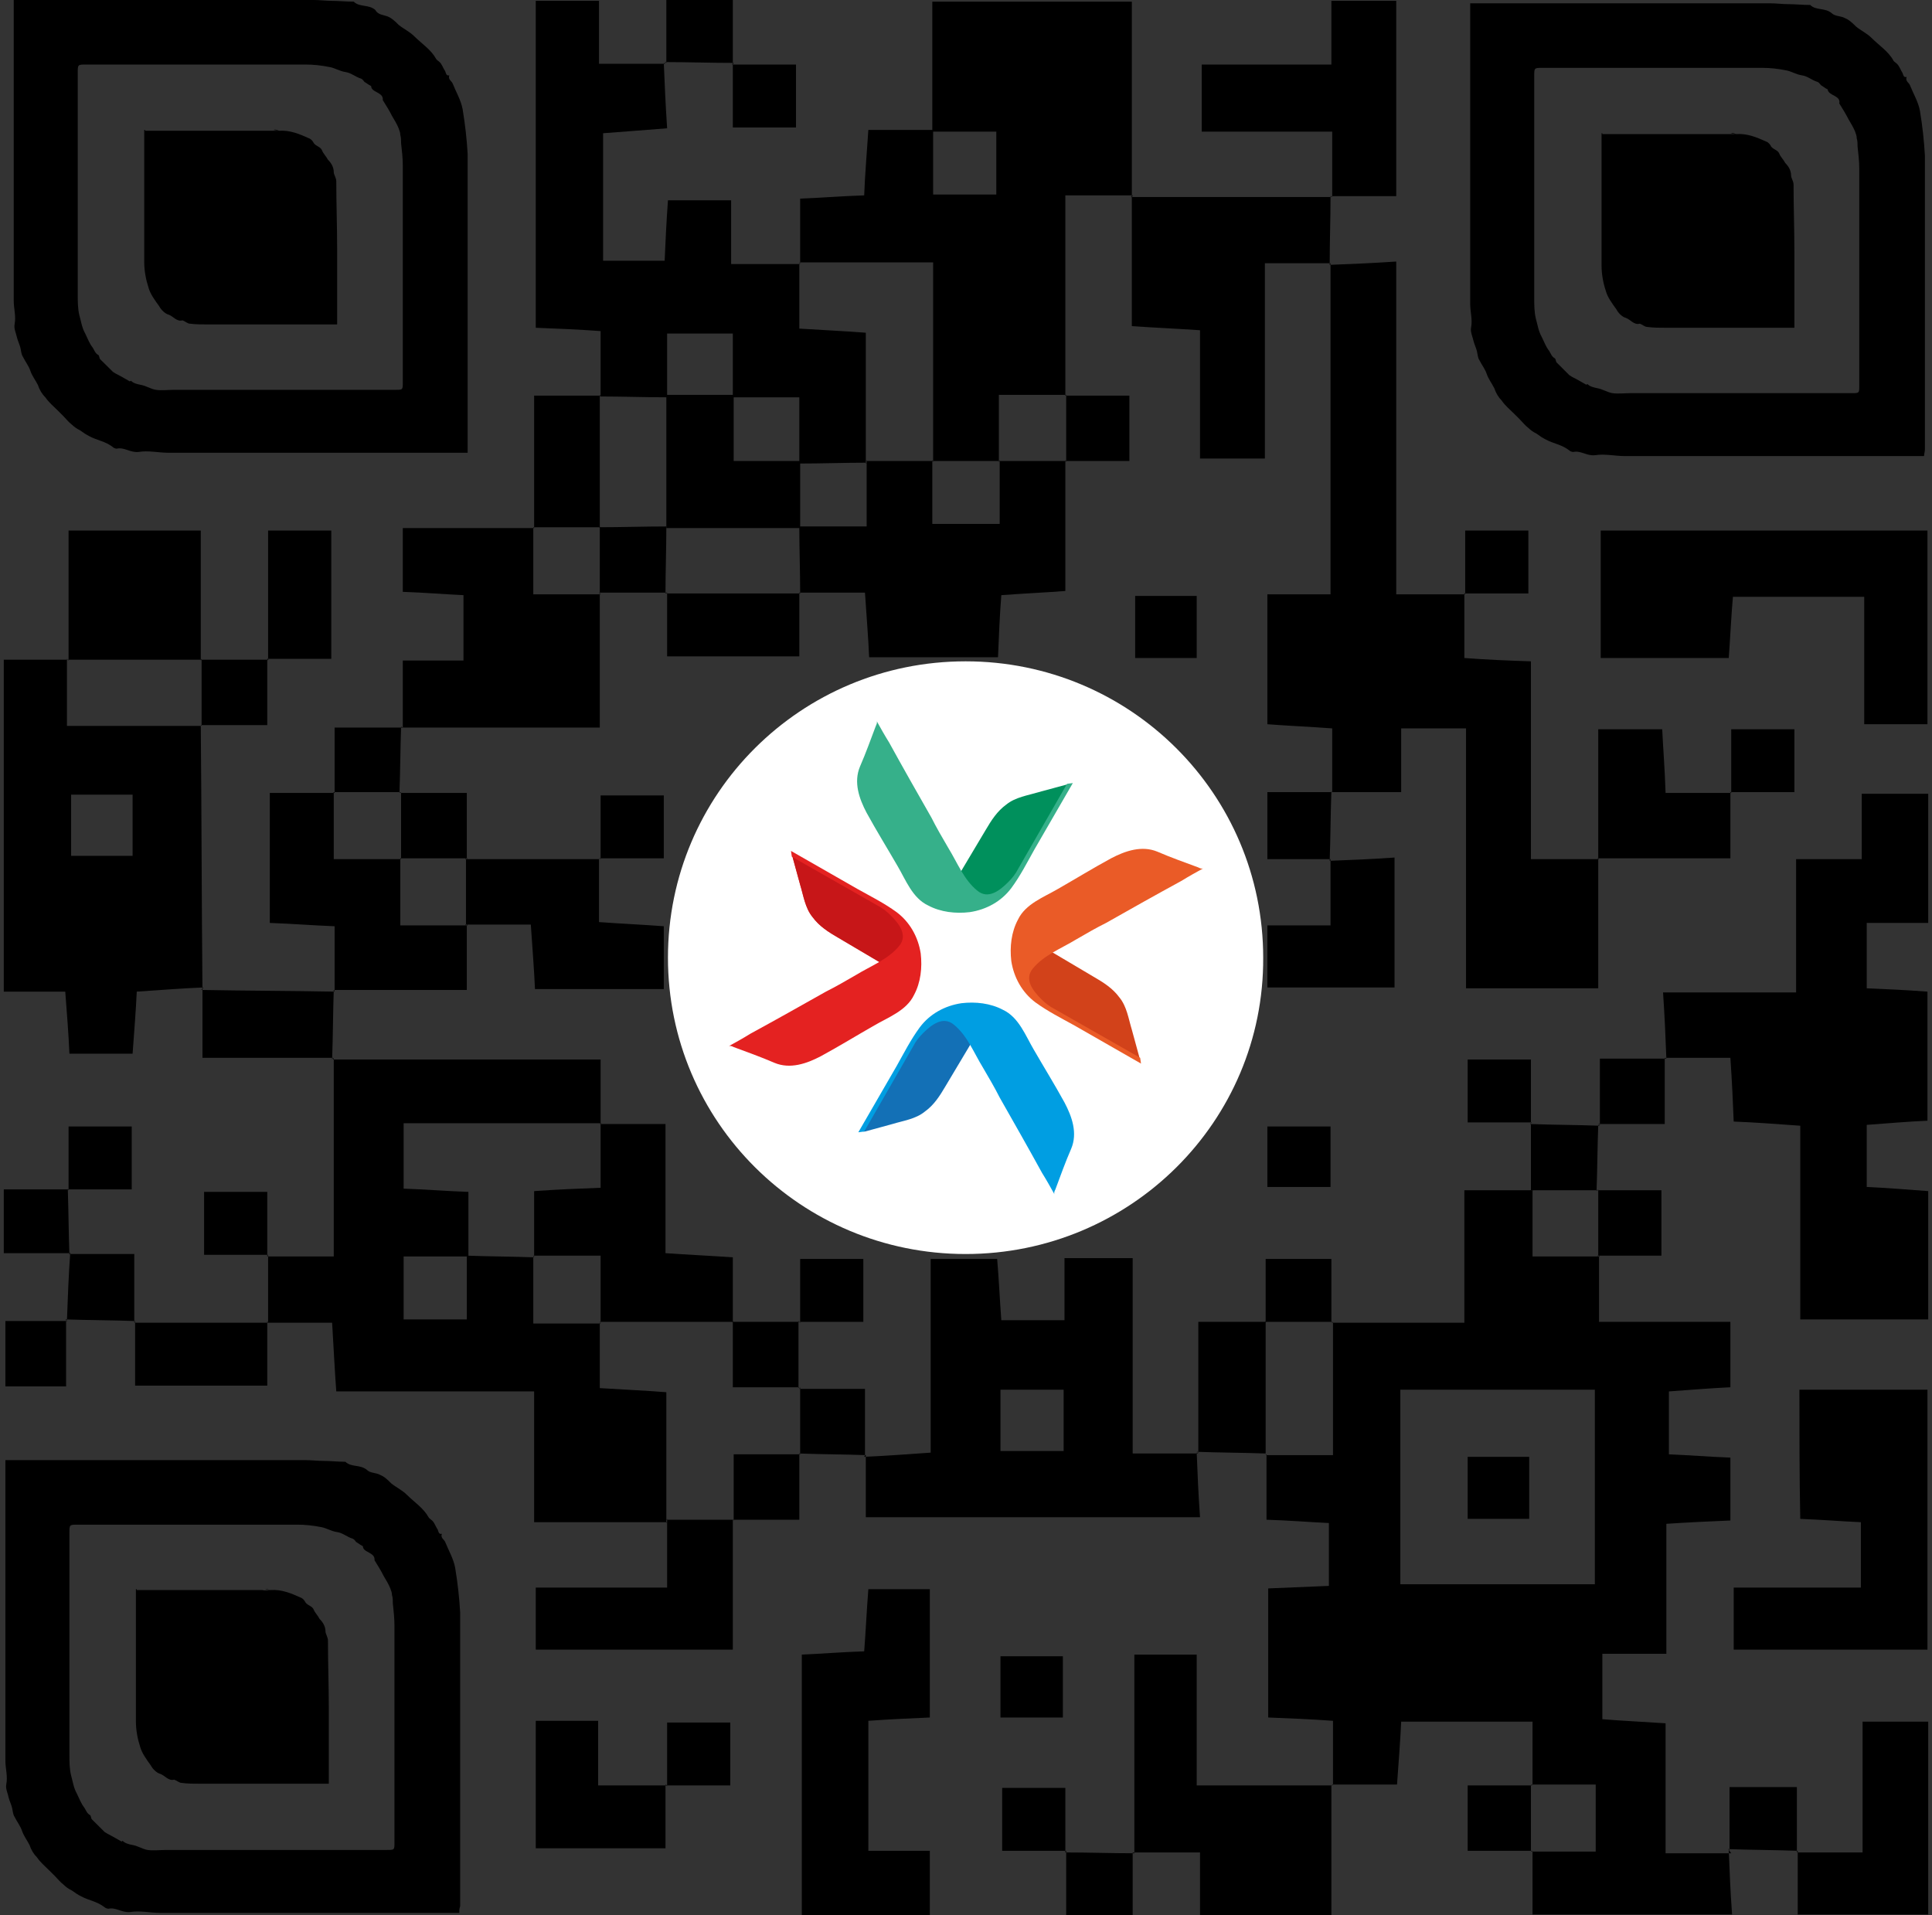<?xml version="1.0" encoding="UTF-8"?>
<svg xmlns="http://www.w3.org/2000/svg" xmlns:xlink="http://www.w3.org/1999/xlink" width="116pt" height="115pt" viewBox="0 0 116 115" version="1.1">
<rect x="0" y="0" width="116" height="115" fill="#333333" stroke="none"/>
<g id="surface1">
<path style=" stroke:none;fill-rule:nonzero;fill:rgb(100%,100%,100%);fill-opacity:1;" d="M 57.977 75.293 C 48.094 75.293 40.105 67.34 40.105 57.5 C 40.105 47.66 48.094 39.707 57.977 39.707 C 67.859 39.707 75.844 47.66 75.844 57.5 C 75.895 67.34 67.859 75.293 57.977 75.293 Z M 57.977 75.293 "/>
<path style=" stroke:none;fill-rule:nonzero;fill:rgb(0%,56.471%,36.078%);fill-opacity:1;" d="M 57.277 53.027 C 57.277 53.027 59.172 49.848 59.172 49.848 C 59.523 49.25 59.871 48.703 60.422 48.305 C 60.969 47.859 61.719 47.758 62.367 47.559 C 62.918 47.41 63.465 47.262 64.016 47.113 C 64.066 47.113 64.066 47.113 64.113 47.113 L 61.719 51.289 L 60.719 53.227 L 59.273 54.07 L 57.977 53.574 Z M 57.277 53.027 "/>
<path style=" stroke:none;fill-rule:nonzero;fill:rgb(21.176%,69.02%,54.118%);fill-opacity:1;" d="M 52.633 43.285 C 52.684 43.387 52.633 43.484 52.586 43.586 C 52.285 44.379 51.984 45.227 51.637 46.02 C 51.238 46.965 51.586 47.957 52.035 48.805 C 52.633 49.895 53.281 50.941 53.883 51.984 C 54.383 52.828 54.781 53.922 55.73 54.367 C 56.477 54.766 57.375 54.867 58.227 54.766 C 59.223 54.617 60.121 54.121 60.719 53.324 C 61.27 52.578 61.668 51.785 62.117 50.988 C 62.117 50.988 64.414 47.016 64.414 47.016 L 64.066 47.062 C 64.066 47.062 61.121 52.184 61.121 52.184 C 60.969 52.48 60.77 52.73 60.52 52.977 C 60.023 53.473 59.324 54.02 58.676 53.473 C 57.875 52.828 57.477 51.785 56.926 50.891 C 56.578 50.293 56.227 49.699 55.93 49.102 C 55.078 47.609 54.23 46.121 53.383 44.578 C 53.133 44.18 52.883 43.734 52.633 43.285 Z M 52.633 43.285 "/>
<path style=" stroke:none;fill-rule:nonzero;fill:rgb(7.451%,43.922%,71.373%);fill-opacity:1;" d="M 58.676 62.023 C 58.676 62.023 56.777 65.203 56.777 65.203 C 56.426 65.801 56.078 66.348 55.527 66.742 C 54.98 67.191 54.23 67.289 53.582 67.488 C 53.035 67.637 52.484 67.789 51.934 67.938 C 51.887 67.938 51.887 67.938 51.836 67.938 L 54.23 63.762 L 55.23 61.824 L 56.676 60.98 L 57.977 61.477 Z M 58.676 62.023 "/>
<path style=" stroke:none;fill-rule:nonzero;fill:rgb(0%,61.961%,88.627%);fill-opacity:1;" d="M 63.316 71.715 C 63.266 71.613 63.316 71.516 63.367 71.414 C 63.664 70.621 63.965 69.773 64.312 68.98 C 64.715 68.035 64.363 67.043 63.914 66.195 C 63.316 65.105 62.668 64.059 62.066 63.016 C 61.57 62.172 61.168 61.078 60.223 60.633 C 59.473 60.234 58.574 60.133 57.727 60.234 C 56.727 60.383 55.828 60.879 55.23 61.676 C 54.68 62.422 54.281 63.215 53.832 64.012 C 53.832 64.012 51.535 67.984 51.535 67.984 L 51.887 67.938 C 51.887 67.938 54.832 62.816 54.832 62.816 C 54.98 62.52 55.18 62.27 55.43 62.023 C 55.93 61.527 56.629 60.98 57.277 61.527 C 58.074 62.172 58.473 63.215 59.023 64.109 C 59.371 64.707 59.723 65.301 60.023 65.898 C 60.871 67.391 61.719 68.879 62.566 70.422 C 62.816 70.82 63.066 71.266 63.316 71.715 Z M 63.316 71.715 "/>
<path style=" stroke:none;fill-rule:nonzero;fill:rgb(90.98%,27.843%,22.353%);fill-opacity:1;" d="M 53.531 58.195 C 53.531 58.195 50.34 56.309 50.34 56.309 C 49.738 55.961 49.191 55.613 48.789 55.066 C 48.34 54.52 48.242 53.773 48.043 53.125 C 47.891 52.578 47.742 52.035 47.594 51.488 C 47.594 51.438 47.594 51.438 47.594 51.387 L 51.785 53.773 L 53.73 54.766 L 54.582 56.207 L 54.082 57.5 Z M 53.531 58.195 "/>
<path style=" stroke:none;fill-rule:nonzero;fill:rgb(78.039%,8.627%,9.412%);fill-opacity:1;" d="M 53.531 58.195 C 53.531 58.195 50.34 56.309 50.34 56.309 C 49.738 55.961 49.191 55.613 48.789 55.066 C 48.34 54.52 48.242 53.773 48.043 53.125 C 47.891 52.578 47.742 52.035 47.594 51.488 C 47.594 51.438 47.594 51.438 47.594 51.387 L 51.785 53.773 L 53.73 54.766 L 54.582 56.207 L 54.082 57.5 Z M 53.531 58.195 "/>
<path style=" stroke:none;fill-rule:nonzero;fill:rgb(89.412%,13.333%,12.941%);fill-opacity:1;" d="M 43.75 62.816 C 43.848 62.77 43.949 62.816 44.051 62.867 C 44.848 63.164 45.695 63.465 46.496 63.812 C 47.441 64.211 48.441 63.859 49.289 63.414 C 50.387 62.816 51.438 62.172 52.484 61.574 C 53.332 61.078 54.43 60.68 54.879 59.738 C 55.281 58.992 55.379 58.098 55.281 57.25 C 55.129 56.258 54.629 55.363 53.832 54.766 C 53.082 54.219 52.285 53.824 51.484 53.375 C 51.484 53.375 47.492 51.09 47.492 51.09 L 47.543 51.438 C 47.543 51.438 52.684 54.367 52.684 54.367 C 52.984 54.52 53.234 54.719 53.484 54.965 C 53.98 55.461 54.531 56.156 53.98 56.805 C 53.332 57.598 52.285 57.996 51.387 58.543 C 50.789 58.891 50.188 59.238 49.59 59.539 C 48.094 60.383 46.594 61.227 45.047 62.07 C 44.648 62.32 44.199 62.57 43.75 62.816 Z M 43.75 62.816 "/>
<path style=" stroke:none;fill-rule:nonzero;fill:rgb(82.353%,25.882%,10.196%);fill-opacity:1;" d="M 62.469 56.754 C 62.469 56.754 65.66 58.645 65.66 58.645 C 66.262 58.992 66.809 59.34 67.211 59.887 C 67.66 60.434 67.758 61.176 67.957 61.824 C 68.109 62.371 68.258 62.918 68.406 63.465 C 68.406 63.512 68.406 63.512 68.406 63.562 L 64.215 61.176 L 62.27 60.184 L 61.418 58.742 L 61.918 57.449 Z M 62.469 56.754 "/>
<path style=" stroke:none;fill-rule:nonzero;fill:rgb(91.765%,35.686%,15.294%);fill-opacity:1;" d="M 72.25 52.133 C 72.152 52.184 72.051 52.133 71.949 52.082 C 71.152 51.785 70.305 51.488 69.504 51.141 C 68.559 50.742 67.559 51.09 66.711 51.535 C 65.613 52.133 64.562 52.777 63.516 53.375 C 62.668 53.871 61.57 54.27 61.121 55.215 C 60.719 55.961 60.621 56.855 60.719 57.699 C 60.871 58.691 61.371 59.586 62.168 60.184 C 62.918 60.73 63.715 61.129 64.516 61.574 C 64.516 61.574 68.508 63.859 68.508 63.859 L 68.457 63.512 C 68.457 63.512 63.316 60.582 63.316 60.582 C 63.016 60.434 62.766 60.234 62.516 59.984 C 62.02 59.488 61.469 58.793 62.02 58.145 C 62.668 57.352 63.715 56.953 64.613 56.406 C 65.211 56.059 65.812 55.711 66.41 55.414 C 67.906 54.566 69.406 53.723 70.953 52.879 C 71.352 52.629 71.801 52.383 72.25 52.133 Z M 72.25 52.133 "/>
<path style=" stroke:none;fill-rule:nonzero;fill:rgb(0%,0%,0%);fill-opacity:1;" d="M 103.797 111.074 C 103.844 112.316 103.895 113.559 103.996 114.949 C 100.004 114.949 96.16 114.949 92.016 114.949 C 92.016 113.707 92.016 112.414 92.016 111.125 L 91.965 111.172 C 93.266 111.172 94.562 111.172 95.809 111.172 C 95.809 109.633 95.809 108.488 95.809 107.148 C 94.41 107.148 93.164 107.148 91.965 107.148 L 92.016 107.199 C 92.016 105.953 92.016 104.762 92.016 103.371 C 89.371 103.371 86.824 103.371 84.129 103.371 C 84.078 104.516 83.98 105.707 83.879 107.148 C 82.531 107.148 81.234 107.148 79.988 107.148 L 80.035 107.199 C 80.035 105.953 80.035 104.762 80.035 103.32 C 78.688 103.223 77.492 103.172 76.145 103.121 C 76.145 100.539 76.145 98.055 76.145 95.371 C 77.34 95.32 78.488 95.27 79.789 95.219 C 79.789 94.027 79.789 92.836 79.789 91.445 C 78.688 91.395 77.492 91.293 76.043 91.246 C 76.043 89.902 76.043 88.609 76.043 87.32 L 75.992 87.367 C 77.293 87.367 78.59 87.367 80.035 87.367 C 80.035 84.438 80.035 81.902 80.035 79.367 L 79.988 79.418 C 82.531 79.418 85.078 79.418 87.922 79.418 C 87.922 76.734 87.922 74.25 87.922 71.465 C 89.469 71.465 90.77 71.465 92.066 71.465 C 92.066 71.465 92.016 71.414 92.016 71.414 C 92.016 72.707 92.016 74 92.016 75.441 C 93.613 75.441 94.859 75.441 96.059 75.441 L 96.008 75.391 C 96.008 76.633 96.008 77.875 96.008 79.367 C 98.703 79.367 101.25 79.367 103.895 79.367 C 103.895 80.758 103.895 81.902 103.895 83.293 C 102.797 83.344 101.598 83.441 100.203 83.543 C 100.203 84.734 100.203 85.926 100.203 87.32 C 101.398 87.367 102.598 87.469 103.895 87.516 C 103.895 88.758 103.895 89.902 103.895 91.293 C 102.699 91.344 101.5 91.395 100.051 91.492 C 100.051 94.078 100.051 96.613 100.051 99.297 C 98.656 99.297 97.508 99.297 96.207 99.297 C 96.207 100.637 96.207 101.832 96.207 103.223 C 97.355 103.32 98.555 103.371 100.004 103.469 C 100.004 106.055 100.004 108.59 100.004 111.273 C 101.5 111.273 102.699 111.273 103.945 111.273 C 103.844 111.125 103.797 111.074 103.797 111.074 Z M 84.078 83.441 C 84.078 87.516 84.078 91.246 84.078 95.121 C 88.074 95.121 91.918 95.121 95.758 95.121 C 95.758 91.145 95.758 87.32 95.758 83.441 C 91.816 83.441 88.023 83.441 84.078 83.441 Z M 84.078 83.441 "/>
<path style=" stroke:none;fill-rule:nonzero;fill:rgb(0%,0%,0%);fill-opacity:1;" d="M 79.988 47.609 C 79.988 46.367 79.988 45.176 79.988 43.734 C 78.641 43.633 77.441 43.586 76.094 43.484 C 76.094 40.902 76.094 38.367 76.094 35.684 C 77.34 35.684 78.441 35.684 79.887 35.684 C 79.887 28.973 79.887 22.363 79.887 15.805 C 79.887 15.805 79.836 15.902 79.836 15.902 C 81.086 15.852 82.332 15.805 83.832 15.703 C 83.832 22.312 83.832 28.824 83.832 35.684 C 85.379 35.684 86.676 35.684 87.973 35.684 L 87.922 35.633 C 87.922 36.875 87.922 38.066 87.922 39.508 C 89.27 39.609 90.469 39.66 91.918 39.707 C 91.918 43.586 91.918 47.41 91.918 51.586 C 93.414 51.586 94.711 51.586 96.008 51.586 L 95.961 51.535 C 95.961 54.07 95.961 56.656 95.961 59.34 C 93.312 59.34 90.816 59.34 88.023 59.34 C 88.023 54.172 88.023 49 88.023 43.734 C 86.625 43.734 85.527 43.734 84.129 43.734 C 84.129 44.875 84.129 46.07 84.129 47.559 C 82.582 47.559 81.285 47.559 79.988 47.559 Z M 79.988 47.609 "/>
<path style=" stroke:none;fill-rule:nonzero;fill:rgb(0%,0%,0%);fill-opacity:1;" d="M 16.098 79.418 C 16.098 78.074 16.098 76.734 16.098 75.391 L 16.047 75.441 C 17.297 75.441 18.492 75.441 20.039 75.441 C 20.039 71.367 20.039 67.441 20.039 63.512 C 20.039 63.512 19.992 63.613 19.992 63.613 C 25.23 63.613 30.523 63.613 36.062 63.613 C 36.062 64.906 36.062 66.195 36.062 67.488 L 36.113 67.441 C 32.168 67.441 28.227 67.441 24.234 67.441 C 24.234 68.93 24.234 70.125 24.234 71.367 C 25.582 71.414 26.777 71.516 28.125 71.562 C 28.125 73.004 28.125 74.199 28.125 75.441 C 26.828 75.441 25.531 75.441 24.234 75.441 C 24.234 76.883 24.234 78.074 24.234 79.219 C 25.582 79.219 26.777 79.219 28.027 79.219 C 28.027 77.828 28.027 76.582 28.027 75.391 C 29.375 75.441 30.723 75.441 32.07 75.492 L 32.02 75.441 C 32.02 76.734 32.02 78.023 32.02 79.465 C 33.617 79.465 34.863 79.465 36.062 79.465 L 36.012 79.418 C 36.012 80.707 36.012 82 36.012 83.344 C 37.559 83.441 38.758 83.492 40.008 83.59 C 40.008 86.375 40.008 88.91 40.008 91.445 L 40.055 91.395 C 37.512 91.395 34.914 91.395 32.07 91.395 C 32.07 88.758 32.07 86.273 32.07 83.543 C 28.027 83.543 24.234 83.543 20.191 83.543 C 20.09 82.199 20.039 81.008 19.941 79.418 C 18.594 79.418 17.344 79.418 16.047 79.418 Z M 16.098 79.418 "/>
<path style=" stroke:none;fill-rule:nonzero;fill:rgb(0%,0%,0%);fill-opacity:1;" d="M 68.008 11.73 C 66.762 11.73 65.512 11.73 63.965 11.73 C 63.965 15.852 63.965 19.781 63.965 23.754 L 64.016 23.707 C 62.719 23.707 61.418 23.707 59.973 23.707 C 59.973 25.297 59.973 26.539 59.973 27.73 L 60.023 27.68 C 58.676 27.68 57.324 27.68 55.977 27.68 L 56.027 27.73 C 56.027 23.805 56.027 19.879 56.027 15.754 C 53.082 15.754 50.539 15.754 47.992 15.754 L 48.043 15.805 C 48.043 14.562 48.043 13.367 48.043 11.926 C 49.289 11.879 50.488 11.777 51.887 11.73 C 51.934 10.484 52.035 9.344 52.137 7.801 C 53.484 7.801 54.781 7.801 56.027 7.801 C 56.027 9.094 56.027 10.387 56.027 11.68 C 57.477 11.68 58.676 11.68 59.82 11.68 C 59.82 10.336 59.82 9.145 59.82 7.902 C 58.426 7.902 57.176 7.902 55.977 7.902 C 55.977 5.367 55.977 2.781 55.977 0.098 C 60.023 0.098 63.863 0.098 67.957 0.098 C 67.957 4.027 67.957 7.953 67.957 11.879 Z M 68.008 11.73 "/>
<path style=" stroke:none;fill-rule:nonzero;fill:rgb(0%,0%,0%);fill-opacity:1;" d="M 100.051 63.562 C 100.004 62.32 99.953 61.078 99.852 59.586 C 102.496 59.586 105.043 59.586 107.84 59.586 C 107.84 56.805 107.84 54.27 107.84 51.586 C 109.234 51.586 110.383 51.586 111.781 51.586 C 111.781 50.246 111.781 49.051 111.781 47.66 C 113.23 47.66 114.426 47.66 115.773 47.66 C 115.773 50.195 115.773 52.73 115.773 55.414 C 114.527 55.414 113.379 55.414 112.082 55.414 C 112.082 56.754 112.082 57.949 112.082 59.34 C 113.23 59.387 114.379 59.438 115.727 59.539 C 115.727 62.023 115.727 64.559 115.727 67.289 C 114.578 67.34 113.379 67.441 112.082 67.539 C 112.082 68.73 112.082 69.875 112.082 71.266 C 113.18 71.316 114.426 71.414 115.773 71.516 C 115.773 74.051 115.773 76.582 115.773 79.219 C 113.277 79.219 110.832 79.219 108.09 79.219 C 108.09 75.441 108.09 71.613 108.09 67.59 C 106.641 67.488 105.441 67.391 104.094 67.34 C 104.047 66.148 103.996 65.004 103.895 63.512 C 102.598 63.512 101.352 63.512 100.051 63.512 C 99.953 63.512 100.051 63.562 100.051 63.562 Z M 100.051 63.562 "/>
<path style=" stroke:none;fill-rule:nonzero;fill:rgb(0%,0%,0%);fill-opacity:1;" d="M 36.062 23.754 C 36.062 22.512 36.062 21.32 36.062 19.879 C 34.715 19.781 33.516 19.73 32.168 19.68 C 32.168 13.121 32.168 6.66 32.168 0.051 C 33.418 0.051 34.566 0.051 35.965 0.051 C 35.965 1.242 35.965 2.387 35.965 3.828 C 37.41 3.828 38.707 3.828 39.957 3.828 C 39.957 3.828 39.855 3.777 39.855 3.777 C 39.906 5.02 39.957 6.211 40.055 7.703 C 38.758 7.801 37.559 7.902 36.211 8 C 36.211 10.484 36.211 13.02 36.211 15.656 C 37.359 15.656 38.559 15.656 39.906 15.656 C 39.957 14.512 40.008 13.367 40.105 12.027 C 41.305 12.027 42.453 12.027 43.898 12.027 C 43.898 13.121 43.898 14.312 43.898 15.852 C 45.445 15.852 46.746 15.852 48.043 15.852 C 48.043 15.852 47.992 15.805 47.992 15.805 C 47.992 17.098 47.992 18.387 47.992 19.73 C 49.539 19.828 50.738 19.879 51.984 19.977 C 51.984 22.762 51.984 25.297 51.984 27.832 L 52.035 27.781 C 50.688 27.781 49.34 27.832 47.992 27.832 C 47.992 26.539 47.992 25.246 47.992 23.855 C 46.496 23.855 45.246 23.855 44 23.855 C 44 22.562 44 21.27 44 20.027 C 42.551 20.027 41.355 20.027 40.055 20.027 C 40.055 21.418 40.055 22.66 40.055 23.855 C 38.707 23.855 37.359 23.805 36.012 23.805 Z M 36.062 23.754 "/>
<path style=" stroke:none;fill-rule:nonzero;fill:rgb(0%,0%,0%);fill-opacity:1;" d="M 12.055 43.535 C 12.105 48.805 12.105 54.121 12.156 59.387 C 12.156 59.387 12.203 59.289 12.203 59.289 C 10.957 59.34 9.707 59.438 8.211 59.539 C 8.16 60.68 8.062 61.875 7.961 63.266 C 6.766 63.266 5.566 63.266 4.168 63.266 C 4.117 62.07 4.02 60.879 3.918 59.539 C 2.672 59.539 1.523 59.539 0.227 59.539 C 0.227 52.879 0.227 46.418 0.227 39.609 C 1.473 39.609 2.77 39.609 4.07 39.609 L 4.02 39.559 C 4.02 40.852 4.02 42.145 4.02 43.586 C 6.965 43.586 9.508 43.586 12.055 43.586 Z M 7.961 47.711 C 6.613 47.711 5.418 47.711 4.27 47.711 C 4.27 49.051 4.27 50.246 4.27 51.387 C 5.566 51.387 6.715 51.387 7.961 51.387 C 7.961 50.195 7.961 49.051 7.961 47.711 Z M 7.961 47.711 "/>
<path style=" stroke:none;fill-rule:nonzero;fill:rgb(0%,0%,0%);fill-opacity:1;" d="M 51.887 87.469 C 53.133 87.418 54.383 87.32 55.879 87.219 C 55.879 83.391 55.879 79.566 55.879 75.59 C 57.324 75.59 58.523 75.59 59.871 75.59 C 59.973 76.781 60.023 77.977 60.121 79.266 C 61.371 79.266 62.516 79.266 63.914 79.266 C 63.914 78.074 63.914 76.883 63.914 75.539 C 65.363 75.539 66.559 75.539 68.008 75.539 C 68.008 79.418 68.008 83.293 68.008 87.27 C 69.504 87.27 70.703 87.27 71.949 87.27 C 71.949 87.27 71.852 87.219 71.852 87.219 C 71.902 88.461 71.949 89.703 72.051 91.094 C 65.363 91.094 58.824 91.094 51.984 91.094 C 51.984 89.805 51.984 88.609 51.984 87.367 C 51.934 87.367 51.887 87.469 51.887 87.469 Z M 60.07 87.121 C 61.469 87.121 62.668 87.121 63.863 87.121 C 63.863 85.828 63.863 84.684 63.863 83.441 C 62.566 83.441 61.371 83.441 60.07 83.441 C 60.07 84.734 60.07 85.879 60.07 87.121 Z M 60.07 87.121 "/>
<path style=" stroke:none;fill-rule:nonzero;fill:rgb(0%,0%,0%);fill-opacity:1;" d="M 115.727 43.484 C 114.379 43.484 113.277 43.484 111.93 43.484 C 111.93 40.902 111.93 38.465 111.93 35.832 C 109.234 35.832 106.742 35.832 104.047 35.832 C 103.945 36.977 103.895 38.168 103.797 39.508 C 101.25 39.508 98.805 39.508 96.109 39.508 C 96.109 37.074 96.109 34.539 96.109 31.855 C 102.547 31.855 109.035 31.855 115.727 31.855 C 115.727 35.633 115.727 39.461 115.727 43.484 Z M 115.727 43.484 "/>
<path style=" stroke:none;fill-rule:nonzero;fill:rgb(0%,0%,0%);fill-opacity:1;" d="M 63.965 27.633 C 63.965 30.168 63.965 32.75 63.965 35.484 C 62.668 35.582 61.469 35.633 60.121 35.734 C 60.023 36.977 59.973 38.168 59.922 39.461 C 57.324 39.461 54.879 39.461 52.184 39.461 C 52.137 38.316 52.035 37.125 51.934 35.582 C 50.586 35.582 49.289 35.582 47.992 35.582 L 48.043 35.633 C 48.043 34.293 47.992 32.949 47.992 31.609 C 49.289 31.609 50.586 31.609 52.035 31.609 C 52.035 30.117 52.035 28.875 52.035 27.633 L 51.984 27.68 C 53.332 27.68 54.68 27.68 56.027 27.68 L 55.977 27.633 C 55.977 28.926 55.977 30.215 55.977 31.457 C 57.527 31.457 58.676 31.457 60.023 31.457 C 60.023 30.066 60.023 28.824 60.023 27.633 L 59.973 27.68 C 61.32 27.68 62.668 27.68 64.016 27.68 Z M 63.965 27.633 "/>
<path style=" stroke:none;fill-rule:nonzero;fill:rgb(0%,0%,0%);fill-opacity:1;" d="M 108.039 83.441 C 110.582 83.441 113.078 83.441 115.727 83.441 C 115.727 88.562 115.727 93.73 115.727 99.047 C 111.93 99.047 108.09 99.047 104.094 99.047 C 104.094 97.855 104.094 96.66 104.094 95.32 C 106.641 95.32 109.086 95.32 111.73 95.32 C 111.73 93.977 111.73 92.785 111.73 91.395 C 110.582 91.344 109.387 91.246 108.09 91.195 C 108.039 88.609 108.039 86.074 108.039 83.441 Z M 108.039 83.441 "/>
<path style=" stroke:none;fill-rule:nonzero;fill:rgb(0%,0%,0%);fill-opacity:1;" d="M 52.137 103.32 C 52.137 106.055 52.137 108.488 52.137 111.125 C 53.383 111.125 54.531 111.125 55.828 111.125 C 55.828 112.465 55.828 113.656 55.828 115 C 53.332 115 50.789 115 48.141 115 C 48.141 109.832 48.141 104.711 48.141 99.344 C 49.289 99.297 50.488 99.195 51.887 99.148 C 51.984 97.902 52.035 96.711 52.137 95.418 C 53.332 95.418 54.48 95.418 55.828 95.418 C 55.828 97.855 55.828 100.391 55.828 103.121 C 54.68 103.172 53.484 103.223 52.137 103.32 Z M 52.137 103.32 "/>
<path style=" stroke:none;fill-rule:nonzero;fill:rgb(0%,0%,0%);fill-opacity:1;" d="M 67.906 11.828 C 71.902 11.828 75.945 11.828 79.938 11.828 L 79.887 11.777 C 79.887 13.168 79.836 14.512 79.836 15.902 C 79.836 15.902 79.887 15.805 79.887 15.805 C 78.641 15.805 77.441 15.805 75.945 15.805 C 75.945 19.781 75.945 23.605 75.945 27.531 C 74.547 27.531 73.449 27.531 72.051 27.531 C 72.051 25.098 72.051 22.562 72.051 19.828 C 70.602 19.73 69.406 19.68 67.957 19.582 C 67.957 16.898 67.957 14.312 67.957 11.68 C 68.008 11.73 67.906 11.828 67.906 11.828 Z M 67.906 11.828 "/>
<path style=" stroke:none;fill-rule:nonzero;fill:rgb(0%,0%,0%);fill-opacity:1;" d="M 24.184 43.684 C 24.184 42.391 24.184 41.102 24.184 39.66 C 25.383 39.66 26.531 39.66 27.828 39.66 C 27.828 38.316 27.828 37.125 27.828 35.734 C 26.73 35.684 25.531 35.582 24.184 35.535 C 24.184 34.293 24.184 33.098 24.184 31.707 C 26.828 31.707 29.426 31.707 32.07 31.707 L 32.02 31.656 C 32.02 32.949 32.02 34.242 32.02 35.684 C 33.617 35.684 34.863 35.684 36.062 35.684 L 36.012 35.633 C 36.012 38.168 36.012 40.703 36.012 43.684 C 32.02 43.684 28.078 43.684 24.133 43.684 C 24.082 43.633 24.184 43.684 24.184 43.684 Z M 24.184 43.684 "/>
<path style=" stroke:none;fill-rule:nonzero;fill:rgb(0%,0%,0%);fill-opacity:1;" d="M 79.938 107.148 C 79.938 109.684 79.938 112.266 79.938 115 C 77.293 115 74.797 115 72.051 115 C 72.051 113.855 72.051 112.715 72.051 111.223 C 70.602 111.223 69.305 111.223 68.008 111.223 C 68.008 111.223 68.109 111.273 68.109 111.273 C 68.109 107.348 68.109 103.371 68.109 99.344 C 69.355 99.344 70.453 99.344 71.852 99.344 C 71.852 101.832 71.852 104.363 71.852 107.199 C 74.746 107.199 77.34 107.199 79.988 107.199 C 79.988 107.246 79.938 107.148 79.938 107.148 Z M 79.938 107.148 "/>
<path style=" stroke:none;fill-rule:nonzero;fill:rgb(0%,0%,0%);fill-opacity:1;" d="M 36.012 67.488 C 37.262 67.488 38.457 67.488 39.957 67.488 C 39.957 70.074 39.957 72.559 39.957 75.242 C 41.355 75.34 42.551 75.391 44 75.492 C 44 76.832 44 78.125 44 79.418 C 44 79.418 44.051 79.367 44.051 79.367 C 41.355 79.367 38.66 79.367 36.012 79.367 L 36.062 79.418 C 36.062 78.125 36.062 76.832 36.062 75.391 C 34.465 75.391 33.219 75.391 32.02 75.391 L 32.07 75.441 C 32.07 74.148 32.07 72.855 32.07 71.516 C 33.516 71.414 34.715 71.367 36.062 71.316 C 36.062 69.875 36.062 68.633 36.062 67.441 Z M 36.012 67.488 "/>
<path style=" stroke:none;fill-rule:nonzero;fill:rgb(0%,0%,0%);fill-opacity:1;" d="M 28.027 55.461 C 28.027 56.703 28.027 57.949 28.027 59.438 C 25.332 59.438 22.688 59.438 20.039 59.438 L 20.09 59.488 C 20.09 58.246 20.09 57.051 20.09 55.613 C 18.742 55.562 17.547 55.461 16.199 55.414 C 16.199 52.828 16.199 50.344 16.199 47.609 C 17.496 47.609 18.793 47.609 20.09 47.609 C 20.09 47.609 20.039 47.559 20.039 47.559 C 20.039 48.852 20.039 50.145 20.039 51.586 C 21.637 51.586 22.887 51.586 24.082 51.586 L 24.035 51.535 C 24.035 52.828 24.035 54.121 24.035 55.562 C 25.633 55.562 26.879 55.562 28.078 55.562 Z M 28.027 55.461 "/>
<path style=" stroke:none;fill-rule:nonzero;fill:rgb(0%,0%,0%);fill-opacity:1;" d="M 79.988 11.828 C 79.988 10.586 79.988 9.395 79.988 7.902 C 77.34 7.902 74.797 7.902 72.152 7.902 C 72.152 6.461 72.152 5.316 72.152 3.875 C 74.695 3.875 77.242 3.875 79.938 3.875 C 79.938 2.484 79.938 1.391 79.938 0.051 C 81.285 0.051 82.484 0.051 83.832 0.051 C 83.832 3.828 83.832 7.652 83.832 11.777 C 82.531 11.777 81.234 11.777 79.938 11.777 C 79.887 11.73 79.988 11.828 79.988 11.828 Z M 79.988 11.828 "/>
<path style=" stroke:none;fill-rule:nonzero;fill:rgb(0%,0%,0%);fill-opacity:1;" d="M 44 91.246 C 44 93.777 44 96.363 44 99.047 C 40.008 99.047 36.164 99.047 32.168 99.047 C 32.168 97.855 32.168 96.762 32.168 95.32 C 34.617 95.32 37.16 95.32 40.055 95.32 C 40.055 93.777 40.055 92.488 40.055 91.195 C 40.055 91.195 40.008 91.246 40.008 91.246 C 41.355 91.246 42.703 91.246 44.051 91.246 Z M 44 91.246 "/>
<path style=" stroke:none;fill-rule:nonzero;fill:rgb(0%,0%,0%);fill-opacity:1;" d="M 35.965 51.488 C 35.965 52.73 35.965 53.922 35.965 55.363 C 37.312 55.461 38.508 55.512 39.855 55.613 C 39.855 56.902 39.855 58.047 39.855 59.387 C 37.312 59.387 34.816 59.387 32.121 59.387 C 32.07 58.195 31.969 57.004 31.871 55.512 C 30.523 55.512 29.227 55.512 27.926 55.512 C 27.926 55.512 27.977 55.562 27.977 55.562 C 27.977 54.219 27.977 52.879 27.977 51.535 L 27.926 51.586 C 30.621 51.586 33.316 51.586 35.965 51.586 Z M 35.965 51.488 "/>
<path style=" stroke:none;fill-rule:nonzero;fill:rgb(0%,0%,0%);fill-opacity:1;" d="M 107.887 111.223 C 109.137 111.223 110.336 111.223 111.832 111.223 C 111.832 108.539 111.832 106.004 111.832 103.371 C 113.277 103.371 114.477 103.371 115.773 103.371 C 115.773 107.246 115.773 111.023 115.773 114.949 C 113.277 114.949 110.734 114.949 107.938 114.949 C 107.938 113.707 107.938 112.414 107.938 111.125 Z M 107.887 111.223 "/>
<path style=" stroke:none;fill-rule:nonzero;fill:rgb(0%,0%,0%);fill-opacity:1;" d="M 4.117 39.66 C 4.117 37.125 4.117 34.59 4.117 31.855 C 6.715 31.855 9.258 31.855 12.055 31.855 C 12.055 34.441 12.055 37.074 12.055 39.66 C 12.055 39.66 12.105 39.609 12.105 39.609 C 9.41 39.609 6.715 39.609 4.07 39.609 Z M 4.117 39.66 "/>
<path style=" stroke:none;fill-rule:nonzero;fill:rgb(0%,0%,0%);fill-opacity:1;" d="M 95.961 51.586 C 95.961 49.051 95.961 46.516 95.961 43.785 C 97.207 43.785 98.406 43.785 99.801 43.785 C 99.852 44.875 99.953 46.07 100.004 47.609 C 101.352 47.609 102.648 47.609 103.945 47.609 L 103.895 47.559 C 103.895 48.805 103.895 50.047 103.895 51.535 C 101.148 51.535 98.555 51.535 95.91 51.535 C 95.859 51.488 95.961 51.586 95.961 51.586 Z M 95.961 51.586 "/>
<path style=" stroke:none;fill-rule:nonzero;fill:rgb(0%,0%,0%);fill-opacity:1;" d="M 39.957 107.148 C 39.957 108.391 39.957 109.582 39.957 110.973 C 37.359 110.973 34.816 110.973 32.168 110.973 C 32.168 108.441 32.168 105.906 32.168 103.32 C 33.367 103.32 34.516 103.32 35.914 103.32 C 35.914 104.465 35.914 105.656 35.914 107.199 C 37.461 107.199 38.758 107.199 40.055 107.199 Z M 39.957 107.148 "/>
<path style=" stroke:none;fill-rule:nonzero;fill:rgb(0%,0%,0%);fill-opacity:1;" d="M 79.836 51.684 C 81.086 51.637 82.332 51.586 83.73 51.488 C 83.73 54.121 83.73 56.605 83.73 59.289 C 81.285 59.289 78.789 59.289 76.094 59.289 C 76.094 58.098 76.094 56.953 76.094 55.562 C 77.293 55.562 78.391 55.562 79.887 55.562 C 79.887 54.121 79.887 52.828 79.887 51.586 C 79.887 51.586 79.836 51.684 79.836 51.684 Z M 79.836 51.684 "/>
<path style=" stroke:none;fill-rule:nonzero;fill:rgb(0%,0%,0%);fill-opacity:1;" d="M 16.047 79.316 C 16.047 80.559 16.047 81.754 16.047 83.195 C 13.453 83.195 10.906 83.195 8.113 83.195 C 8.113 81.902 8.113 80.66 8.113 79.367 L 8.062 79.418 C 10.758 79.418 13.453 79.418 16.098 79.418 C 16.098 79.418 16.047 79.316 16.047 79.316 Z M 16.047 79.316 "/>
<path style=" stroke:none;fill-rule:nonzero;fill:rgb(0%,0%,0%);fill-opacity:1;" d="M 75.992 87.27 C 74.598 87.219 73.199 87.219 71.852 87.168 C 71.852 87.168 71.949 87.219 71.949 87.219 C 71.949 84.684 71.949 82.148 71.949 79.367 C 73.449 79.367 74.746 79.367 76.043 79.367 L 75.992 79.316 C 75.992 82 75.992 84.684 75.992 87.32 Z M 75.992 87.27 "/>
<path style=" stroke:none;fill-rule:nonzero;fill:rgb(0%,0%,0%);fill-opacity:1;" d="M 16.098 39.66 C 16.098 37.125 16.098 34.59 16.098 31.855 C 17.344 31.855 18.543 31.855 19.891 31.855 C 19.891 34.293 19.891 36.824 19.891 39.559 C 18.594 39.559 17.297 39.559 16.047 39.559 Z M 16.098 39.66 "/>
<path style=" stroke:none;fill-rule:nonzero;fill:rgb(0%,0%,0%);fill-opacity:1;" d="M 32.07 31.707 C 32.07 29.172 32.07 26.59 32.07 23.754 C 33.469 23.754 34.766 23.754 36.062 23.754 C 36.062 23.754 36.012 23.707 36.012 23.707 C 36.012 26.391 36.012 29.074 36.012 31.707 L 36.062 31.656 C 34.715 31.656 33.367 31.656 32.02 31.656 Z M 32.07 31.707 "/>
<path style=" stroke:none;fill-rule:nonzero;fill:rgb(0%,0%,0%);fill-opacity:1;" d="M 20.039 59.438 C 19.992 60.828 19.992 62.223 19.941 63.613 C 19.941 63.613 19.992 63.512 19.992 63.512 C 17.445 63.512 14.949 63.512 12.156 63.512 C 12.156 62.023 12.156 60.68 12.156 59.34 C 12.156 59.34 12.105 59.438 12.105 59.438 C 14.75 59.488 17.445 59.488 20.09 59.539 C 20.09 59.539 20.039 59.438 20.039 59.438 Z M 20.039 59.438 "/>
<path style=" stroke:none;fill-rule:nonzero;fill:rgb(0%,0%,0%);fill-opacity:1;" d="M 47.992 35.582 C 47.992 36.824 47.992 38.02 47.992 39.41 C 45.398 39.41 42.852 39.41 40.055 39.41 C 40.055 38.117 40.055 36.824 40.055 35.582 L 40.008 35.633 C 42.703 35.633 45.398 35.633 48.043 35.633 Z M 47.992 35.582 "/>
<path style=" stroke:none;fill-rule:nonzero;fill:rgb(0%,0%,0%);fill-opacity:1;" d="M 3.969 79.266 C 3.969 80.559 3.969 81.852 3.969 83.242 C 2.77 83.242 1.621 83.242 0.324 83.242 C 0.324 82.102 0.324 80.957 0.324 79.316 C 1.523 79.316 2.77 79.316 4.07 79.316 C 4.02 79.316 3.969 79.266 3.969 79.266 Z M 3.969 79.266 "/>
<path style=" stroke:none;fill-rule:nonzero;fill:rgb(0%,0%,0%);fill-opacity:1;" d="M 63.965 23.754 C 65.211 23.754 66.41 23.754 67.809 23.754 C 67.809 25.047 67.809 26.191 67.809 27.68 C 66.512 27.68 65.262 27.68 63.965 27.68 C 63.965 27.68 64.016 27.73 64.016 27.73 C 64.016 26.391 64.016 25.047 64.016 23.707 Z M 63.965 23.754 "/>
<path style=" stroke:none;fill-rule:nonzero;fill:rgb(0%,0%,0%);fill-opacity:1;" d="M 47.941 79.316 C 47.941 80.66 47.941 82 47.941 83.344 L 47.992 83.293 C 46.695 83.293 45.398 83.293 44 83.293 C 44 81.801 44 80.559 44 79.316 C 44 79.316 43.949 79.367 43.949 79.367 C 45.297 79.367 46.645 79.367 47.992 79.367 Z M 47.941 79.316 "/>
<path style=" stroke:none;fill-rule:nonzero;fill:rgb(0%,0%,0%);fill-opacity:1;" d="M 44.051 3.777 C 42.652 3.777 41.305 3.727 39.906 3.727 C 39.906 3.727 40.008 3.777 40.008 3.777 C 40.008 2.586 40.008 1.344 40.008 0 C 41.402 0 42.602 0 44 0 C 44 1.293 44 2.586 44 3.875 Z M 44.051 3.777 "/>
<path style=" stroke:none;fill-rule:nonzero;fill:rgb(0%,0%,0%);fill-opacity:1;" d="M 63.965 111.223 C 65.363 111.223 66.711 111.273 68.109 111.273 C 68.109 111.273 68.008 111.223 68.008 111.223 C 68.008 112.414 68.008 113.656 68.008 115 C 66.609 115 65.414 115 64.016 115 C 64.016 113.707 64.016 112.414 64.016 111.125 Z M 63.965 111.223 "/>
<path style=" stroke:none;fill-rule:nonzero;fill:rgb(0%,0%,0%);fill-opacity:1;" d="M 47.992 83.391 C 49.191 83.391 50.438 83.391 51.934 83.391 C 51.934 84.785 51.934 86.125 51.934 87.469 C 51.934 87.469 51.984 87.367 51.984 87.367 C 50.637 87.32 49.34 87.32 47.992 87.27 L 48.043 87.32 C 48.043 85.977 48.043 84.637 48.043 83.293 Z M 47.992 83.391 "/>
<path style=" stroke:none;fill-rule:nonzero;fill:rgb(0%,0%,0%);fill-opacity:1;" d="M 47.992 87.27 C 47.992 88.512 47.992 89.805 47.992 91.246 C 46.543 91.246 45.246 91.246 44 91.246 C 44 91.246 44.051 91.293 44.051 91.293 C 44.051 90.004 44.051 88.711 44.051 87.32 C 45.547 87.32 46.793 87.32 48.043 87.32 Z M 47.992 87.27 "/>
<path style=" stroke:none;fill-rule:nonzero;fill:rgb(0%,0%,0%);fill-opacity:1;" d="M 107.938 111.125 C 106.539 111.074 105.145 111.074 103.746 111.023 C 103.746 111.023 103.844 111.074 103.844 111.074 C 103.844 109.883 103.844 108.641 103.844 107.297 C 105.242 107.297 106.441 107.297 107.887 107.297 C 107.887 108.59 107.887 109.883 107.887 111.172 C 107.887 111.223 107.938 111.125 107.938 111.125 Z M 107.938 111.125 "/>
<path style=" stroke:none;fill-rule:nonzero;fill:rgb(0%,0%,0%);fill-opacity:1;" d="M 91.965 111.125 C 90.719 111.125 89.52 111.125 88.121 111.125 C 88.121 109.832 88.121 108.688 88.121 107.199 C 89.422 107.199 90.668 107.199 91.965 107.199 C 91.965 107.199 91.918 107.148 91.918 107.148 C 91.918 108.488 91.918 109.832 91.918 111.172 Z M 91.965 111.125 "/>
<path style=" stroke:none;fill-rule:nonzero;fill:rgb(0%,0%,0%);fill-opacity:1;" d="M 64.016 111.125 C 62.766 111.125 61.57 111.125 60.172 111.125 C 60.172 109.883 60.172 108.688 60.172 107.348 C 61.32 107.348 62.516 107.348 63.965 107.348 C 63.965 108.641 63.965 109.93 63.965 111.223 C 63.965 111.223 64.016 111.125 64.016 111.125 Z M 64.016 111.125 "/>
<path style=" stroke:none;fill-rule:nonzero;fill:rgb(0%,0%,0%);fill-opacity:1;" d="M 43.949 3.875 C 45.195 3.875 46.395 3.875 47.793 3.875 C 47.793 5.117 47.793 6.312 47.793 7.652 C 46.645 7.652 45.445 7.652 44 7.652 C 44 6.359 44 5.07 44 3.777 C 44.051 3.777 43.949 3.875 43.949 3.875 Z M 43.949 3.875 "/>
<path style=" stroke:none;fill-rule:nonzero;fill:rgb(0%,0%,0%);fill-opacity:1;" d="M 40.055 107.246 C 40.055 106.004 40.055 104.812 40.055 103.422 C 41.305 103.422 42.5 103.422 43.848 103.422 C 43.848 104.562 43.848 105.758 43.848 107.199 C 42.551 107.199 41.254 107.199 39.957 107.199 C 39.957 107.148 40.055 107.246 40.055 107.246 Z M 40.055 107.246 "/>
<path style=" stroke:none;fill-rule:nonzero;fill:rgb(0%,0%,0%);fill-opacity:1;" d="M 60.07 103.121 C 60.07 101.832 60.07 100.738 60.07 99.445 C 61.32 99.445 62.469 99.445 63.816 99.445 C 63.816 100.637 63.816 101.832 63.816 103.121 C 62.617 103.121 61.469 103.121 60.07 103.121 Z M 60.07 103.121 "/>
<path style=" stroke:none;fill-rule:nonzero;fill:rgb(0%,0%,0%);fill-opacity:1;" d="M 16.047 39.559 C 16.047 40.801 16.047 42.094 16.047 43.535 C 14.602 43.535 13.301 43.535 12.055 43.535 C 12.055 43.535 12.105 43.586 12.105 43.586 C 12.105 42.242 12.105 40.902 12.105 39.559 C 12.105 39.559 12.055 39.609 12.055 39.609 C 13.402 39.609 14.75 39.609 16.148 39.609 C 16.098 39.66 16.047 39.559 16.047 39.559 Z M 16.047 39.559 "/>
<path style=" stroke:none;fill-rule:nonzero;fill:rgb(0%,0%,0%);fill-opacity:1;" d="M 20.09 47.609 C 20.09 46.418 20.09 45.176 20.09 43.684 C 21.488 43.684 22.836 43.684 24.184 43.684 C 24.184 43.684 24.082 43.633 24.082 43.633 C 24.035 44.977 24.035 46.27 23.984 47.609 C 23.984 47.609 24.035 47.559 24.035 47.559 C 22.688 47.559 21.34 47.559 19.992 47.559 Z M 20.09 47.609 "/>
<path style=" stroke:none;fill-rule:nonzero;fill:rgb(0%,0%,0%);fill-opacity:1;" d="M 103.945 47.609 C 103.945 46.367 103.945 45.176 103.945 43.785 C 105.191 43.785 106.391 43.785 107.738 43.785 C 107.738 44.926 107.738 46.121 107.738 47.559 C 106.441 47.559 105.145 47.559 103.844 47.559 C 103.844 47.512 103.945 47.609 103.945 47.609 Z M 103.945 47.609 "/>
<path style=" stroke:none;fill-rule:nonzero;fill:rgb(0%,0%,0%);fill-opacity:1;" d="M 71.852 39.508 C 70.555 39.508 69.457 39.508 68.156 39.508 C 68.156 38.266 68.156 37.125 68.156 35.781 C 69.355 35.781 70.555 35.781 71.852 35.781 C 71.852 36.977 71.852 38.117 71.852 39.508 Z M 71.852 39.508 "/>
<path style=" stroke:none;fill-rule:nonzero;fill:rgb(0%,0%,0%);fill-opacity:1;" d="M 24.035 47.609 C 25.281 47.609 26.578 47.609 28.027 47.609 C 28.027 49.051 28.027 50.344 28.027 51.586 C 28.027 51.586 28.078 51.535 28.078 51.535 C 26.73 51.535 25.383 51.535 24.035 51.535 L 24.082 51.586 C 24.082 50.246 24.082 48.902 24.082 47.559 Z M 24.035 47.609 "/>
<path style=" stroke:none;fill-rule:nonzero;fill:rgb(0%,0%,0%);fill-opacity:1;" d="M 36.062 51.586 C 36.062 50.344 36.062 49.152 36.062 47.758 C 37.312 47.758 38.508 47.758 39.855 47.758 C 39.855 48.902 39.855 50.094 39.855 51.535 C 38.559 51.535 37.262 51.535 35.965 51.535 C 35.965 51.488 36.062 51.586 36.062 51.586 Z M 36.062 51.586 "/>
<path style=" stroke:none;fill-rule:nonzero;fill:rgb(0%,0%,0%);fill-opacity:1;" d="M 79.938 47.512 C 79.887 48.902 79.887 50.293 79.836 51.684 C 79.836 51.684 79.887 51.586 79.887 51.586 C 78.688 51.586 77.441 51.586 76.094 51.586 C 76.094 50.195 76.094 49 76.094 47.559 C 77.391 47.559 78.688 47.559 79.988 47.559 C 79.988 47.609 79.938 47.512 79.938 47.512 Z M 79.938 47.512 "/>
<path style=" stroke:none;fill-rule:nonzero;fill:rgb(0%,0%,0%);fill-opacity:1;" d="M 87.973 35.684 C 87.973 34.441 87.973 33.246 87.973 31.855 C 89.223 31.855 90.418 31.855 91.766 31.855 C 91.766 33 91.766 34.191 91.766 35.633 C 90.469 35.633 89.172 35.633 87.875 35.633 C 87.875 35.582 87.973 35.684 87.973 35.684 Z M 87.973 35.684 "/>
<path style=" stroke:none;fill-rule:nonzero;fill:rgb(0%,0%,0%);fill-opacity:1;" d="M 40.055 35.582 C 38.707 35.582 37.359 35.582 35.965 35.582 C 35.965 35.582 36.012 35.633 36.012 35.633 C 36.012 34.293 36.012 32.949 36.012 31.609 L 35.965 31.656 C 37.312 31.656 38.66 31.609 40.008 31.609 C 40.008 32.949 39.957 34.293 39.957 35.633 Z M 40.055 35.582 "/>
<path style=" stroke:none;fill-rule:nonzero;fill:rgb(0%,0%,0%);fill-opacity:1;" d="M 91.965 67.391 C 90.719 67.391 89.52 67.391 88.121 67.391 C 88.121 66.148 88.121 64.953 88.121 63.613 C 89.27 63.613 90.469 63.613 91.918 63.613 C 91.918 64.906 91.918 66.195 91.918 67.441 Z M 91.965 67.391 "/>
<path style=" stroke:none;fill-rule:nonzero;fill:rgb(0%,0%,0%);fill-opacity:1;" d="M 96.059 67.539 C 96.059 66.246 96.059 64.953 96.059 63.562 C 97.457 63.562 98.754 63.562 100.051 63.562 C 100.051 63.562 99.953 63.512 99.953 63.512 C 99.953 64.707 99.953 65.898 99.953 67.488 C 98.504 67.488 97.207 67.488 95.961 67.488 C 95.961 67.488 96.059 67.539 96.059 67.539 Z M 96.059 67.539 "/>
<path style=" stroke:none;fill-rule:nonzero;fill:rgb(0%,0%,0%);fill-opacity:1;" d="M 4.117 71.465 C 4.117 70.223 4.117 69.031 4.117 67.637 C 5.367 67.637 6.562 67.637 7.91 67.637 C 7.91 68.781 7.91 69.973 7.91 71.414 C 6.613 71.414 5.316 71.414 4.07 71.414 Z M 4.117 71.465 "/>
<path style=" stroke:none;fill-rule:nonzero;fill:rgb(0%,0%,0%);fill-opacity:1;" d="M 79.887 67.637 C 79.887 68.879 79.887 69.973 79.887 71.266 C 78.641 71.266 77.441 71.266 76.094 71.266 C 76.094 70.074 76.094 68.93 76.094 67.637 C 77.242 67.637 78.391 67.637 79.887 67.637 Z M 79.887 67.637 "/>
<path style=" stroke:none;fill-rule:nonzero;fill:rgb(0%,0%,0%);fill-opacity:1;" d="M 91.867 67.488 C 93.266 67.539 94.66 67.539 96.059 67.59 C 96.059 67.59 95.961 67.539 95.961 67.539 C 95.91 68.879 95.91 70.172 95.859 71.516 L 95.91 71.465 C 94.562 71.465 93.215 71.465 91.867 71.465 C 91.867 71.465 91.918 71.516 91.918 71.516 C 91.918 70.172 91.918 68.832 91.918 67.441 C 91.965 67.391 91.867 67.488 91.867 67.488 Z M 91.867 67.488 "/>
<path style=" stroke:none;fill-rule:nonzero;fill:rgb(0%,0%,0%);fill-opacity:1;" d="M 4.07 71.367 C 4.117 72.707 4.117 74 4.168 75.34 C 4.168 75.34 4.219 75.242 4.219 75.242 C 2.922 75.242 1.672 75.242 0.227 75.242 C 0.227 74 0.227 72.855 0.227 71.414 C 1.574 71.414 2.82 71.414 4.117 71.414 C 4.117 71.465 4.07 71.367 4.07 71.367 Z M 4.07 71.367 "/>
<path style=" stroke:none;fill-rule:nonzero;fill:rgb(0%,0%,0%);fill-opacity:1;" d="M 16.098 75.34 C 14.852 75.34 13.652 75.34 12.254 75.34 C 12.254 74.098 12.254 72.906 12.254 71.562 C 13.402 71.562 14.602 71.562 16.047 71.562 C 16.047 72.855 16.047 74.148 16.047 75.441 C 16.047 75.441 16.098 75.34 16.098 75.34 Z M 16.098 75.34 "/>
<path style=" stroke:none;fill-rule:nonzero;fill:rgb(0%,0%,0%);fill-opacity:1;" d="M 95.91 71.465 C 97.156 71.465 98.355 71.465 99.754 71.465 C 99.754 72.758 99.754 73.898 99.754 75.391 C 98.453 75.391 97.207 75.391 95.91 75.391 C 95.91 75.391 95.961 75.441 95.961 75.441 C 95.961 74.098 95.961 72.758 95.961 71.414 Z M 95.91 71.465 "/>
<path style=" stroke:none;fill-rule:nonzero;fill:rgb(0%,0%,0%);fill-opacity:1;" d="M 8.113 79.316 C 6.715 79.266 5.316 79.266 3.918 79.219 C 3.918 79.219 4.02 79.266 4.02 79.266 C 4.07 77.926 4.117 76.582 4.219 75.191 C 4.219 75.191 4.168 75.293 4.168 75.293 C 5.367 75.293 6.613 75.293 8.062 75.293 C 8.062 76.781 8.062 78.074 8.062 79.367 C 8.062 79.418 8.113 79.316 8.113 79.316 Z M 8.113 79.316 "/>
<path style=" stroke:none;fill-rule:nonzero;fill:rgb(0%,0%,0%);fill-opacity:1;" d="M 48.043 79.418 C 48.043 78.176 48.043 76.98 48.043 75.59 C 49.289 75.59 50.488 75.59 51.836 75.59 C 51.836 76.734 51.836 77.926 51.836 79.367 C 50.539 79.367 49.238 79.367 47.941 79.367 C 47.941 79.316 48.043 79.418 48.043 79.418 Z M 48.043 79.418 "/>
<path style=" stroke:none;fill-rule:nonzero;fill:rgb(0%,0%,0%);fill-opacity:1;" d="M 75.992 79.418 C 75.992 78.176 75.992 76.98 75.992 75.59 C 77.293 75.59 78.441 75.59 79.938 75.59 C 79.938 76.883 79.938 78.125 79.938 79.418 C 79.938 79.418 79.988 79.367 79.988 79.367 C 78.641 79.367 77.293 79.367 75.945 79.367 Z M 75.992 79.418 "/>
<path style=" stroke:none;fill-rule:nonzero;fill:rgb(0%,0%,0%);fill-opacity:1;" d="M 91.816 91.195 C 90.57 91.195 89.422 91.195 88.121 91.195 C 88.121 90.004 88.121 88.809 88.121 87.469 C 89.27 87.469 90.469 87.469 91.816 87.469 C 91.816 88.66 91.816 89.754 91.816 91.195 Z M 91.816 91.195 "/>
<path style=" stroke:none;fill-rule:nonzero;fill:rgb(0%,0%,0%);fill-opacity:1;" d="M 48.043 31.707 C 45.348 31.707 42.652 31.707 40.008 31.707 C 40.008 29.023 40.008 26.34 40.008 23.707 C 41.355 23.707 42.703 23.707 44.051 23.707 C 44.051 24.949 44.051 26.191 44.051 27.68 C 45.445 27.68 46.746 27.68 48.043 27.68 C 48.043 28.973 48.043 30.363 48.043 31.707 Z M 48.043 31.707 "/>
<path style=" stroke:none;fill-rule:nonzero;fill:rgb(0%,0%,0%);fill-opacity:1;" d="M 28.078 27.184 C 27.926 27.184 27.777 27.184 27.629 27.184 C 21.789 27.184 15.949 27.184 10.109 27.184 C 9.508 27.184 8.91 27.035 8.312 27.137 C 7.812 27.184 7.461 26.836 7.012 26.938 C 6.914 26.938 6.812 26.887 6.766 26.836 C 6.316 26.488 5.816 26.438 5.367 26.191 C 5.168 26.09 5.016 25.992 4.816 25.844 C 4.617 25.742 4.469 25.645 4.316 25.496 C 4.117 25.348 3.969 25.148 3.77 24.949 C 3.668 24.848 3.57 24.75 3.469 24.648 C 3.219 24.402 2.922 24.152 2.723 23.855 C 2.52 23.656 2.371 23.406 2.273 23.109 C 2.121 22.812 1.922 22.562 1.824 22.266 C 1.723 21.965 1.523 21.719 1.375 21.418 C 1.273 21.27 1.273 21.07 1.223 20.871 C 1.172 20.676 1.074 20.477 1.023 20.277 C 0.973 20.027 0.824 19.73 0.875 19.48 C 0.973 18.984 0.824 18.539 0.824 18.039 C 0.824 12.176 0.824 6.312 0.824 0.398 C 0.824 0.297 0.824 0.148 0.824 0 C 0.973 0 1.125 0 1.223 0 C 7.113 0 12.953 0 18.844 0 C 19.191 0 19.59 0.051 19.941 0.051 C 20.34 0.051 20.789 0.098 21.188 0.098 C 21.188 0.098 21.238 0.098 21.238 0.098 C 21.59 0.449 22.137 0.25 22.535 0.598 C 22.688 0.895 23.035 0.895 23.285 0.992 C 23.535 1.094 23.734 1.293 23.934 1.492 C 24.234 1.738 24.582 1.887 24.883 2.188 C 25.332 2.633 25.879 2.98 26.18 3.527 C 26.23 3.629 26.379 3.676 26.48 3.828 C 26.578 3.977 26.629 4.125 26.73 4.273 C 26.777 4.375 26.777 4.57 26.98 4.523 C 26.879 4.77 27.129 4.871 27.18 5.02 C 27.379 5.516 27.676 6.012 27.777 6.559 C 27.926 7.453 28.027 8.348 28.078 9.242 C 28.078 15.109 28.078 21.023 28.078 26.887 C 28.078 26.938 28.078 27.035 28.078 27.184 Z M 22.285 5.168 C 22.086 5.07 21.988 4.969 21.887 4.922 C 21.836 4.871 21.789 4.77 21.688 4.723 C 21.34 4.621 21.09 4.375 20.738 4.324 C 20.391 4.273 20.09 4.074 19.793 4.027 C 19.293 3.926 18.844 3.875 18.344 3.875 C 13.953 3.875 9.559 3.875 5.168 3.875 C 4.668 3.875 4.668 3.875 4.668 4.375 C 4.668 8.797 4.668 13.27 4.668 17.691 C 4.668 18.09 4.668 18.539 4.766 18.934 C 4.867 19.281 4.918 19.68 5.117 20.027 C 5.266 20.328 5.367 20.625 5.566 20.871 C 5.664 21.023 5.715 21.223 5.914 21.32 C 5.965 21.371 5.965 21.52 6.016 21.57 C 6.266 21.816 6.516 22.066 6.766 22.312 C 6.812 22.363 6.863 22.363 6.914 22.414 C 7.215 22.562 7.461 22.711 7.812 22.91 C 7.762 22.91 7.863 22.859 7.863 22.859 C 8.012 23.012 8.211 23.059 8.461 23.109 C 8.762 23.16 9.059 23.359 9.359 23.406 C 9.707 23.457 10.109 23.406 10.457 23.406 C 14.898 23.406 19.293 23.406 23.734 23.406 C 24.184 23.406 24.184 23.406 24.184 22.961 C 24.184 18.637 24.184 14.262 24.184 9.941 C 24.184 9.492 24.133 9.047 24.082 8.598 C 24.082 8.449 24.082 8.25 24.035 8.102 C 24.035 7.953 23.984 7.852 23.934 7.703 C 23.836 7.453 23.684 7.207 23.535 6.957 C 23.387 6.66 23.234 6.41 22.984 6.012 C 23.035 5.516 22.285 5.566 22.285 5.168 Z M 22.285 5.168 "/>
<path style=" stroke:none;fill-rule:nonzero;fill:rgb(0%,0%,0%);fill-opacity:1;" d="M 16.746 7.852 C 17.395 7.801 17.996 8.051 18.543 8.301 C 18.691 8.348 18.793 8.5 18.844 8.598 C 18.992 8.797 19.242 8.797 19.344 9.047 C 19.391 9.195 19.59 9.395 19.691 9.59 C 19.891 9.789 20.039 10.039 20.039 10.336 C 20.039 10.484 20.191 10.684 20.191 10.883 C 20.191 12.227 20.242 13.566 20.242 14.91 C 20.242 16.352 20.242 17.793 20.242 19.281 C 20.242 19.332 20.242 19.383 20.242 19.48 C 20.09 19.48 19.992 19.48 19.84 19.48 C 17.395 19.48 14.949 19.48 12.555 19.48 C 12.156 19.48 11.754 19.48 11.406 19.434 C 11.258 19.434 11.105 19.281 10.957 19.234 C 10.605 19.332 10.406 18.984 10.109 18.887 C 9.91 18.836 9.66 18.586 9.559 18.387 C 9.309 18.039 9.012 17.645 8.91 17.246 C 8.762 16.797 8.66 16.25 8.66 15.754 C 8.66 13.219 8.66 10.684 8.66 8.148 C 8.66 8.051 8.66 7.953 8.66 7.801 C 8.762 7.801 8.859 7.801 8.961 7.801 C 11.457 7.801 13.953 7.801 16.445 7.801 C 16.496 7.754 16.648 7.801 16.746 7.852 C 16.648 7.852 16.496 7.801 16.398 7.801 C 13.953 7.801 11.504 7.801 9.012 7.801 C 8.91 7.801 8.809 7.801 8.711 7.801 C 8.711 7.801 8.711 7.852 8.711 7.852 C 8.809 7.852 8.961 7.852 9.059 7.852 C 11.457 7.852 13.852 7.852 16.246 7.852 C 16.445 7.852 16.598 7.852 16.746 7.852 Z M 16.746 7.852 "/>
<path style=" stroke:none;fill-rule:nonzero;fill:rgb(0%,0%,0%);fill-opacity:1;" d="M 115.523 27.383 C 115.375 27.383 115.227 27.383 115.074 27.383 C 109.234 27.383 103.395 27.383 97.555 27.383 C 96.957 27.383 96.359 27.234 95.758 27.332 C 95.262 27.383 94.91 27.035 94.461 27.137 C 94.363 27.137 94.262 27.086 94.211 27.035 C 93.762 26.688 93.266 26.637 92.816 26.391 C 92.613 26.289 92.465 26.191 92.266 26.043 C 92.066 25.941 91.918 25.844 91.766 25.695 C 91.566 25.543 91.418 25.348 91.219 25.148 C 91.117 25.047 91.02 24.949 90.918 24.848 C 90.668 24.602 90.367 24.352 90.168 24.055 C 89.969 23.855 89.82 23.605 89.719 23.309 C 89.57 23.012 89.371 22.762 89.27 22.465 C 89.172 22.164 88.973 21.918 88.82 21.617 C 88.723 21.469 88.723 21.27 88.672 21.07 C 88.621 20.871 88.523 20.676 88.473 20.477 C 88.422 20.227 88.273 19.93 88.324 19.68 C 88.422 19.184 88.273 18.734 88.273 18.238 C 88.273 12.375 88.273 6.512 88.273 0.598 C 88.273 0.496 88.273 0.348 88.273 0.199 C 88.422 0.199 88.57 0.199 88.672 0.199 C 94.562 0.199 100.402 0.199 106.293 0.199 C 106.641 0.199 107.039 0.25 107.391 0.25 C 107.789 0.25 108.238 0.297 108.637 0.297 C 108.637 0.297 108.688 0.297 108.688 0.297 C 109.035 0.645 109.586 0.449 109.984 0.797 C 110.184 0.992 110.535 0.945 110.785 1.094 C 111.031 1.191 111.234 1.391 111.434 1.59 C 111.73 1.84 112.082 1.988 112.379 2.285 C 112.828 2.734 113.379 3.082 113.68 3.629 C 113.727 3.727 113.879 3.777 113.977 3.926 C 114.078 4.074 114.129 4.223 114.227 4.375 C 114.277 4.473 114.277 4.672 114.477 4.621 C 114.379 4.871 114.625 4.969 114.676 5.117 C 114.875 5.617 115.176 6.113 115.277 6.66 C 115.426 7.555 115.523 8.449 115.574 9.344 C 115.574 15.207 115.574 21.121 115.574 26.984 C 115.574 27.137 115.523 27.234 115.523 27.383 Z M 109.734 5.367 C 109.535 5.27 109.438 5.168 109.336 5.117 C 109.285 5.07 109.234 4.969 109.137 4.922 C 108.785 4.82 108.539 4.57 108.188 4.523 C 107.84 4.473 107.539 4.273 107.238 4.223 C 106.742 4.125 106.293 4.074 105.793 4.074 C 101.398 4.074 97.008 4.074 92.613 4.074 C 92.117 4.074 92.117 4.074 92.117 4.57 C 92.117 8.996 92.117 13.469 92.117 17.891 C 92.117 18.289 92.117 18.734 92.215 19.133 C 92.316 19.48 92.367 19.879 92.566 20.227 C 92.715 20.523 92.816 20.824 93.016 21.07 C 93.113 21.223 93.164 21.418 93.363 21.52 C 93.414 21.57 93.414 21.719 93.465 21.766 C 93.715 22.016 93.961 22.266 94.211 22.512 C 94.262 22.562 94.312 22.562 94.363 22.613 C 94.66 22.762 94.91 22.91 95.262 23.109 C 95.211 23.109 95.309 23.059 95.309 23.059 C 95.461 23.207 95.66 23.258 95.91 23.309 C 96.207 23.359 96.508 23.555 96.809 23.605 C 97.156 23.656 97.555 23.605 97.906 23.605 C 102.348 23.605 106.742 23.605 111.184 23.605 C 111.633 23.605 111.633 23.605 111.633 23.16 C 111.633 18.836 111.633 14.461 111.633 10.137 C 111.633 9.691 111.582 9.242 111.531 8.797 C 111.531 8.648 111.531 8.449 111.48 8.301 C 111.48 8.148 111.434 8.051 111.383 7.902 C 111.281 7.652 111.133 7.406 110.984 7.156 C 110.832 6.859 110.684 6.609 110.434 6.211 C 110.535 5.715 109.785 5.766 109.734 5.367 Z M 109.734 5.367 "/>
<path style=" stroke:none;fill-rule:nonzero;fill:rgb(0%,0%,0%);fill-opacity:1;" d="M 104.246 8.051 C 104.895 8 105.492 8.25 106.043 8.5 C 106.191 8.547 106.293 8.695 106.34 8.797 C 106.492 8.996 106.742 8.996 106.84 9.242 C 106.891 9.395 107.09 9.59 107.191 9.789 C 107.391 9.988 107.539 10.238 107.539 10.535 C 107.539 10.684 107.688 10.883 107.688 11.082 C 107.688 12.426 107.738 13.766 107.738 15.109 C 107.738 16.551 107.738 17.992 107.738 19.48 C 107.738 19.531 107.738 19.582 107.738 19.68 C 107.59 19.68 107.488 19.68 107.34 19.68 C 104.895 19.68 102.449 19.68 100.051 19.68 C 99.652 19.68 99.254 19.68 98.902 19.629 C 98.754 19.629 98.605 19.48 98.453 19.434 C 98.105 19.531 97.906 19.184 97.605 19.082 C 97.406 19.035 97.156 18.785 97.059 18.586 C 96.809 18.238 96.508 17.84 96.41 17.445 C 96.258 16.996 96.16 16.449 96.16 15.953 C 96.16 13.418 96.16 10.883 96.16 8.348 C 96.16 8.25 96.16 8.148 96.16 8 C 96.258 8 96.359 8 96.457 8 C 98.953 8 101.449 8 103.945 8 C 103.996 7.953 104.094 8 104.246 8.051 C 104.145 8.051 103.996 8 103.895 8 C 101.449 8 99.004 8 96.508 8 C 96.41 8 96.309 8 96.207 8 C 96.207 8 96.207 8.051 96.207 8.051 C 96.309 8.051 96.457 8.051 96.559 8.051 C 98.953 8.051 101.352 8.051 103.746 8.051 C 103.895 8.051 104.047 8.051 104.246 8.051 Z M 104.246 8.051 "/>
<path style=" stroke:none;fill-rule:nonzero;fill:rgb(0%,0%,0%);fill-opacity:1;" d="M 27.578 114.852 C 27.43 114.852 27.277 114.852 27.129 114.852 C 21.289 114.852 15.449 114.852 9.609 114.852 C 9.012 114.852 8.41 114.703 7.812 114.801 C 7.312 114.852 6.965 114.504 6.516 114.602 C 6.414 114.602 6.316 114.551 6.266 114.504 C 5.816 114.156 5.316 114.105 4.867 113.855 C 4.668 113.758 4.52 113.656 4.316 113.508 C 4.117 113.41 3.969 113.309 3.82 113.16 C 3.621 113.012 3.469 112.812 3.27 112.613 C 3.172 112.516 3.07 112.414 2.969 112.316 C 2.723 112.066 2.422 111.82 2.223 111.52 C 2.023 111.324 1.871 111.074 1.773 110.777 C 1.621 110.477 1.422 110.23 1.324 109.93 C 1.223 109.633 1.023 109.383 0.875 109.086 C 0.773 108.938 0.773 108.738 0.723 108.539 C 0.676 108.34 0.574 108.141 0.523 107.941 C 0.477 107.695 0.324 107.395 0.375 107.148 C 0.477 106.652 0.324 106.203 0.324 105.707 C 0.324 99.844 0.324 93.977 0.324 88.062 C 0.324 87.965 0.324 87.816 0.324 87.668 C 0.477 87.668 0.625 87.668 0.723 87.668 C 6.613 87.668 12.453 87.668 18.344 87.668 C 18.691 87.668 19.094 87.715 19.441 87.715 C 19.84 87.715 20.289 87.766 20.691 87.766 C 20.691 87.766 20.738 87.766 20.738 87.766 C 21.09 88.113 21.637 87.914 22.039 88.262 C 22.238 88.461 22.586 88.41 22.836 88.562 C 23.086 88.66 23.285 88.859 23.484 89.059 C 23.785 89.305 24.133 89.457 24.434 89.754 C 24.883 90.199 25.43 90.551 25.73 91.094 C 25.781 91.195 25.93 91.246 26.031 91.395 C 26.129 91.543 26.18 91.691 26.281 91.84 C 26.328 91.941 26.328 92.141 26.531 92.09 C 26.43 92.34 26.68 92.438 26.73 92.586 C 26.93 93.082 27.227 93.582 27.328 94.129 C 27.477 95.023 27.578 95.918 27.629 96.812 C 27.629 102.676 27.629 108.59 27.629 114.453 C 27.578 114.602 27.578 114.652 27.578 114.852 Z M 21.789 92.836 C 21.59 92.734 21.488 92.637 21.387 92.586 C 21.34 92.535 21.289 92.438 21.188 92.387 C 20.84 92.289 20.59 92.039 20.242 91.988 C 19.891 91.941 19.59 91.742 19.293 91.691 C 18.793 91.594 18.344 91.543 17.844 91.543 C 13.453 91.543 9.059 91.543 4.668 91.543 C 4.168 91.543 4.168 91.543 4.168 92.039 C 4.168 96.461 4.168 100.938 4.168 105.359 C 4.168 105.758 4.168 106.203 4.27 106.602 C 4.367 106.949 4.418 107.348 4.617 107.695 C 4.766 107.992 4.867 108.289 5.066 108.539 C 5.168 108.688 5.215 108.887 5.418 108.988 C 5.465 109.035 5.465 109.184 5.516 109.234 C 5.766 109.484 6.016 109.73 6.266 109.98 C 6.316 110.031 6.363 110.031 6.414 110.078 C 6.715 110.23 6.965 110.379 7.312 110.578 C 7.262 110.578 7.363 110.527 7.363 110.527 C 7.512 110.676 7.711 110.727 7.961 110.777 C 8.262 110.824 8.562 111.023 8.859 111.074 C 9.211 111.125 9.609 111.074 9.957 111.074 C 14.402 111.074 18.793 111.074 23.234 111.074 C 23.684 111.074 23.684 111.074 23.684 110.625 C 23.684 106.305 23.684 101.93 23.684 97.605 C 23.684 97.16 23.633 96.711 23.586 96.266 C 23.586 96.113 23.586 95.918 23.535 95.766 C 23.535 95.617 23.484 95.52 23.434 95.371 C 23.336 95.121 23.184 94.871 23.035 94.625 C 22.887 94.324 22.734 94.078 22.488 93.68 C 22.535 93.184 21.789 93.234 21.789 92.836 Z M 21.789 92.836 "/>
<path style=" stroke:none;fill-rule:nonzero;fill:rgb(0%,0%,0%);fill-opacity:1;" d="M 16.246 95.469 C 16.895 95.418 17.496 95.668 18.043 95.918 C 18.195 95.965 18.293 96.113 18.344 96.215 C 18.492 96.414 18.742 96.414 18.844 96.66 C 18.895 96.812 19.094 97.008 19.191 97.207 C 19.391 97.406 19.543 97.656 19.543 97.953 C 19.543 98.102 19.691 98.301 19.691 98.5 C 19.691 99.844 19.742 101.184 19.742 102.527 C 19.742 103.969 19.742 105.41 19.742 106.898 C 19.742 106.949 19.742 107 19.742 107.098 C 19.59 107.098 19.492 107.098 19.344 107.098 C 16.895 107.098 14.449 107.098 12.055 107.098 C 11.656 107.098 11.258 107.098 10.906 107.047 C 10.758 107.047 10.605 106.898 10.457 106.852 C 10.109 106.949 9.91 106.602 9.609 106.5 C 9.41 106.453 9.16 106.203 9.059 106.004 C 8.809 105.656 8.512 105.258 8.41 104.863 C 8.262 104.414 8.16 103.867 8.16 103.371 C 8.16 100.836 8.16 98.301 8.16 95.766 C 8.16 95.668 8.16 95.566 8.16 95.418 C 8.262 95.418 8.359 95.418 8.461 95.418 C 10.957 95.418 13.453 95.418 15.949 95.418 C 15.996 95.371 16.148 95.469 16.246 95.469 C 16.148 95.469 15.996 95.418 15.898 95.418 C 13.453 95.418 11.008 95.418 8.512 95.418 C 8.41 95.418 8.312 95.418 8.211 95.418 C 8.211 95.418 8.211 95.469 8.211 95.469 C 8.312 95.469 8.461 95.469 8.562 95.469 C 10.957 95.469 13.352 95.469 15.75 95.469 C 15.949 95.52 16.098 95.469 16.246 95.469 Z M 16.246 95.469 "/>
</g>
</svg>
